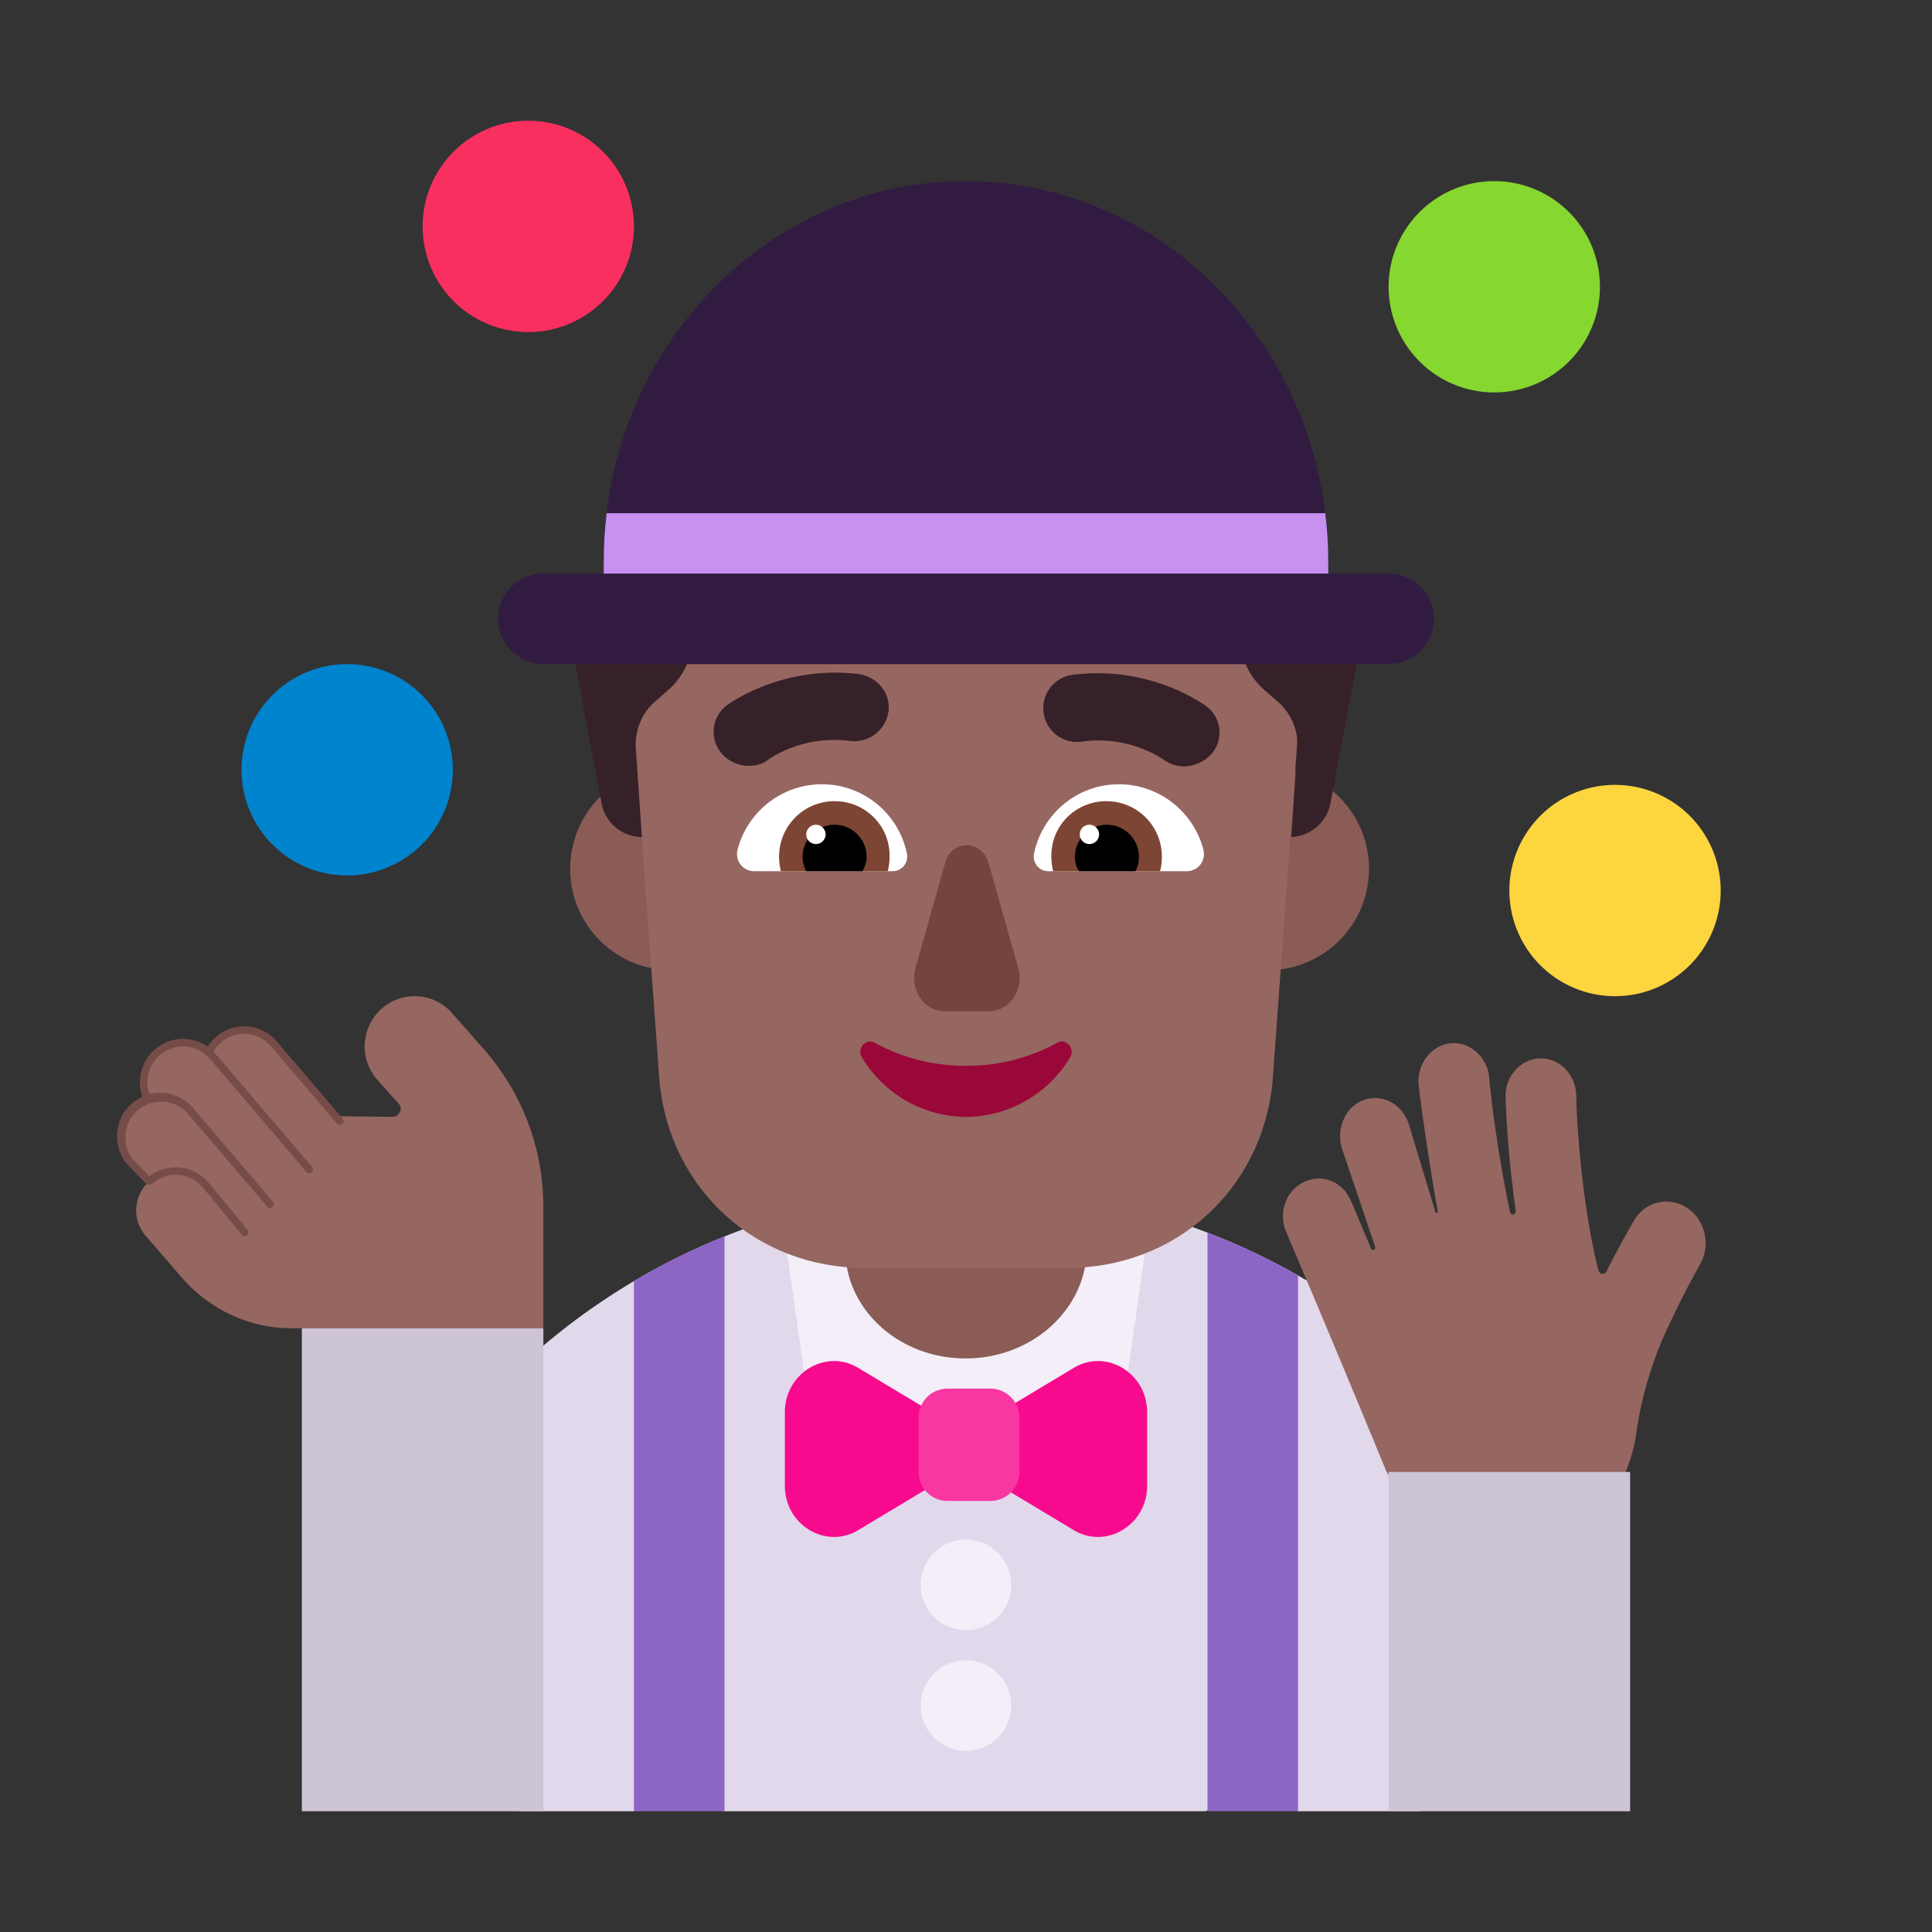 <svg xmlns="http://www.w3.org/2000/svg" width="3em" height="3em" viewBox="0 0 32 32"><rect x="0" y="0" width="32" height="32" fill="#333333" stroke="none"/><g fill="none"><path fill="#FCD53F" d="M26.75 16.5a1.75 1.75 0 1 0 0-3.5a1.75 1.75 0 0 0 0 3.5"/><path fill="#0084CE" d="M5.75 14.5a1.75 1.75 0 1 0 0-3.5a1.75 1.75 0 0 0 0 3.5"/><path fill="#86D72F" d="M24.75 6.5a1.75 1.75 0 1 0 0-3.5a1.75 1.75 0 0 0 0 3.5"/><path fill="#F92F60" d="M8.75 5.5a1.75 1.75 0 1 0 0-3.5a1.75 1.75 0 0 0 0 3.5"/><path fill="#E1D8EC" d="M23.525 30v-7.39a10.95 10.95 0 0 0-14.92.03V30h1.9l.736-.432l.736.432h7.995l.76-.432l.759.432z"/><path fill="#8D65C5" d="M21.5 21.127V30H20v-9.584q.78.3 1.5.71m-9.5-.647V30h-1.5v-8.78q.72-.428 1.5-.741"/><path fill="#F3EEF8" d="m13.5 24l-.5-3.5h6l-.5 3.5z"/><path fill="#F70A8D" d="m14.221 22.66l1.548.93A.47.47 0 0 1 16 24c0-.16.077-.32.23-.41l1.549-.93c.538-.33 1.221.08 1.221.73v1.22c0 .65-.683 1.06-1.221.73l-1.548-.93A.47.47 0 0 1 16 24a.47.47 0 0 1-.23.41l-1.549.93c-.538.33-1.221-.08-1.221-.73v-1.22c0-.65.683-1.06 1.221-.73"/><path fill="#F837A2" d="M15.214 23.48v.9c0 .27.22.48.48.48h.71c.27 0 .48-.22.48-.48v-.9a.48.48 0 0 0-.48-.48h-.71a.48.48 0 0 0-.48.48"/><path fill="#F3EEF8" d="M16.75 26.25a.75.75 0 1 1-1.5 0a.75.75 0 0 1 1.5 0m0 2a.75.75 0 1 1-1.5 0a.75.75 0 0 1 1.5 0"/><path fill="#966661" d="m2.158 19.247l.292.34a.643.643 0 0 0-.037.882s.215.247.604.699c.46.524 1.115.832 1.81.832H9v-2.003c0-.956-.338-1.87-.961-2.59l-.542-.616A.824.824 0 0 0 6.33 16.7a.833.833 0 0 0-.092 1.171l.368.411c.071.082.01.216-.103.216l-.946-.01l-1.017-1.192a.655.655 0 0 0-1.082.135a.654.654 0 0 0-1.02.771a.655.655 0 0 0-.281 1.046M27.52 22.22a6.2 6.2 0 0 0-.421 1.54c-.038.24-.103.47-.206.69c-.534 1.14-1.834 1.61-2.901 1.05a2.23 2.23 0 0 1-1.01-1.1c-.01-.01-.02-.02-.02-.03a354 354 0 0 0-1.656-3.96c-.14-.32-.009-.69.29-.83c.3-.15.646-.01.777.31c.006 0 .053.113.13.3l.207.49c.019.04.084.02.066-.03l-.543-1.61c-.113-.33.046-.71.355-.82c.3-.11.627.06.74.38l.449 1.48c.01.02.037.01.037-.01c-.178-1-.318-2.06-.318-2.11c-.028-.34.215-.65.533-.68s.609.23.637.57c0 .02.093 1.03.346 2.23c.01.02.028.04.047.04q.044-.015.046-.06q-.006-.061-.017-.129l-.02-.16c-.112-.88-.131-1.57-.131-1.6c-.01-.34.243-.63.57-.64c.319-.01.59.26.6.61c.01.54.103 1.84.365 2.89c.018.08.112.09.14.02c.243-.48.43-.8.45-.83a.614.614 0 0 1 .888-.21c.3.2.393.63.197.95l-.038.07a15 15 0 0 0-.59 1.19"/><path fill="#CDC4D6" d="M5 22h4v8H5zm18 2.38h4V30h-4z"/><path fill="#8B5C56" d="M15.995 22.5c-1.108 0-1.995-.813-1.995-1.81V19.5h4v1.19c-.01.997-.905 1.81-2.005 1.81m-3.191-8.11a1.68 1.68 0 1 1-3.36 0a1.68 1.68 0 0 1 3.36 0m9.871 0a1.68 1.68 0 1 1-3.36 0a1.68 1.68 0 0 1 3.36 0"/><path fill="#966661" d="M15.531 7c-2.912 0-5.22 2.405-5.019 5.243l.413 5.694C11.108 19.724 12.548 21 14.313 21h3.376c1.764 0 3.205-1.276 3.387-3.063l.413-5.694C21.689 9.405 19.39 7 16.468 7z"/><path fill="#372128" d="M9.965 13.313L9.5 10.85h1.93a1.2 1.2 0 0 1-.373.59l-.192.166a.95.95 0 0 0-.334.785l.101 1.473a.686.686 0 0 1-.667-.55m10.988-1.876a1.2 1.2 0 0 1-.374-.589H22.5l-.465 2.464a.69.69 0 0 1-.647.55s.06-.893.101-1.463a.95.95 0 0 0-.333-.785zm-9.017 1.022a.6.6 0 0 0 .465.225c.122 0 .243-.03.344-.118l.011-.007a2 2 0 0 1 1.323-.287a.573.573 0 0 0 .637-.491c.04-.305-.192-.58-.505-.619c-1.258-.146-2.126.486-2.173.52a.55.55 0 0 0-.102.776m7.329.117a.56.56 0 0 0 .344.118a.63.63 0 0 0 .465-.216a.54.54 0 0 0-.101-.785c-.047-.035-.915-.667-2.173-.52a.559.559 0 1 0 .131 1.109a2 2 0 0 1 1.33.291z"/><path fill="#990838" d="M16 17.653a3.1 3.1 0 0 1-1.51-.381c-.152-.085-.304.095-.213.243A2.03 2.03 0 0 0 16 18.5a2.03 2.03 0 0 0 1.724-.985c.09-.148-.072-.328-.213-.243a3.1 3.1 0 0 1-1.51.38"/><path fill="#75443E" d="m15.656 14.289l-.493 1.742c-.103.354.14.719.483.719h.735c.345 0 .587-.365.484-.72l-.493-1.741c-.111-.385-.614-.385-.716 0"/><path fill="#fff" d="M12.214 14.08c.16-.63.73-1.09 1.4-1.09c.7 0 1.28.5 1.41 1.16c.02.15-.09.28-.24.28h-2.29c-.19 0-.32-.17-.28-.35m7.72 0c-.16-.63-.73-1.09-1.4-1.09c-.7 0-1.28.5-1.41 1.16c-.02.15.09.28.24.28h2.29c.19 0 .32-.17.28-.35"/><path fill="#7D4533" d="M12.904 14.19c0-.51.41-.92.92-.92s.92.41.91.92q0 .12-.03.24h-1.77a1 1 0 0 1-.03-.24m6.34 0c0-.51-.41-.92-.92-.92s-.92.41-.91.92q0 .12.03.24h1.77c.02-.07.03-.16.03-.24"/><path fill="#000" d="M13.824 13.66c.29 0 .53.24.53.53c0 .09-.03.17-.07.24h-.93a.5.5 0 0 1-.06-.24c0-.29.24-.53.53-.53m4.51 0c-.29 0-.53.24-.53.53c0 .09.02.17.07.24h.93q.06-.105.06-.24c0-.29-.24-.53-.53-.53"/><path fill="#fff" d="M13.674 13.82a.16.16 0 1 1-.32 0a.16.16 0 0 1 .32 0m4.53 0a.16.16 0 1 1-.32 0a.16.16 0 0 1 .32 0"/><path fill="#372128" d="M12.373 11.806a.282.282 0 0 0 .343.448l.002-.002l.017-.011q.024-.018.077-.05a2.3 2.3 0 0 1 1.41-.292a.282.282 0 0 0 .065-.56a2.85 2.85 0 0 0-1.763.367q-.07.042-.107.069zm7.455.396a.28.28 0 0 0-.052-.396l-.044-.031a2.7 2.7 0 0 0-.497-.257a2.85 2.85 0 0 0-1.373-.178a.282.282 0 1 0 .065.56a2.28 2.28 0 0 1 1.487.34l.017.012l.002.002c.124.095.3.071.395-.052"/><path fill="#764C49" d="m5.677 18.53l-1.089-1.276a.71.71 0 0 0-1.148.082a.71.71 0 0 0-.873.045a.72.72 0 0 0-.21.786a.718.718 0 0 0-.247 1.12l.305.316c.019.02.046.024.07.015q.022 0 .04-.015a.586.586 0 0 1 .833.064l.654.79a.063.063 0 0 0 .096-.079l-.654-.79a.71.71 0 0 0-.98-.104l-.27-.279a.592.592 0 0 1 .898-.77l1.322 1.549a.062.062 0 1 0 .095-.082l-1.321-1.548a.71.71 0 0 0-.723-.23a.59.59 0 0 1 .174-.648a.586.586 0 0 1 .754-.011q.009.016.027.024l.003.002l.048.05l1.596 1.87a.062.062 0 1 0 .095-.08l-1.596-1.87l-.04-.044a.586.586 0 0 1 .957-.082l1.09 1.277a.062.062 0 1 0 .094-.081"/><path fill="#321B41" d="M10 9.289C10 5.822 12.68 3 15.995 3S21.989 5.822 22 9.289V9.5h1a.75.75 0 0 1 0 1.5H9a.75.75 0 0 1 0-1.5h1z"/><path fill="#C790F1" d="M21.95 8.5H10.048Q10 8.888 10 9.289V9.5h12v-.211q0-.4-.05-.789"/></g></svg>